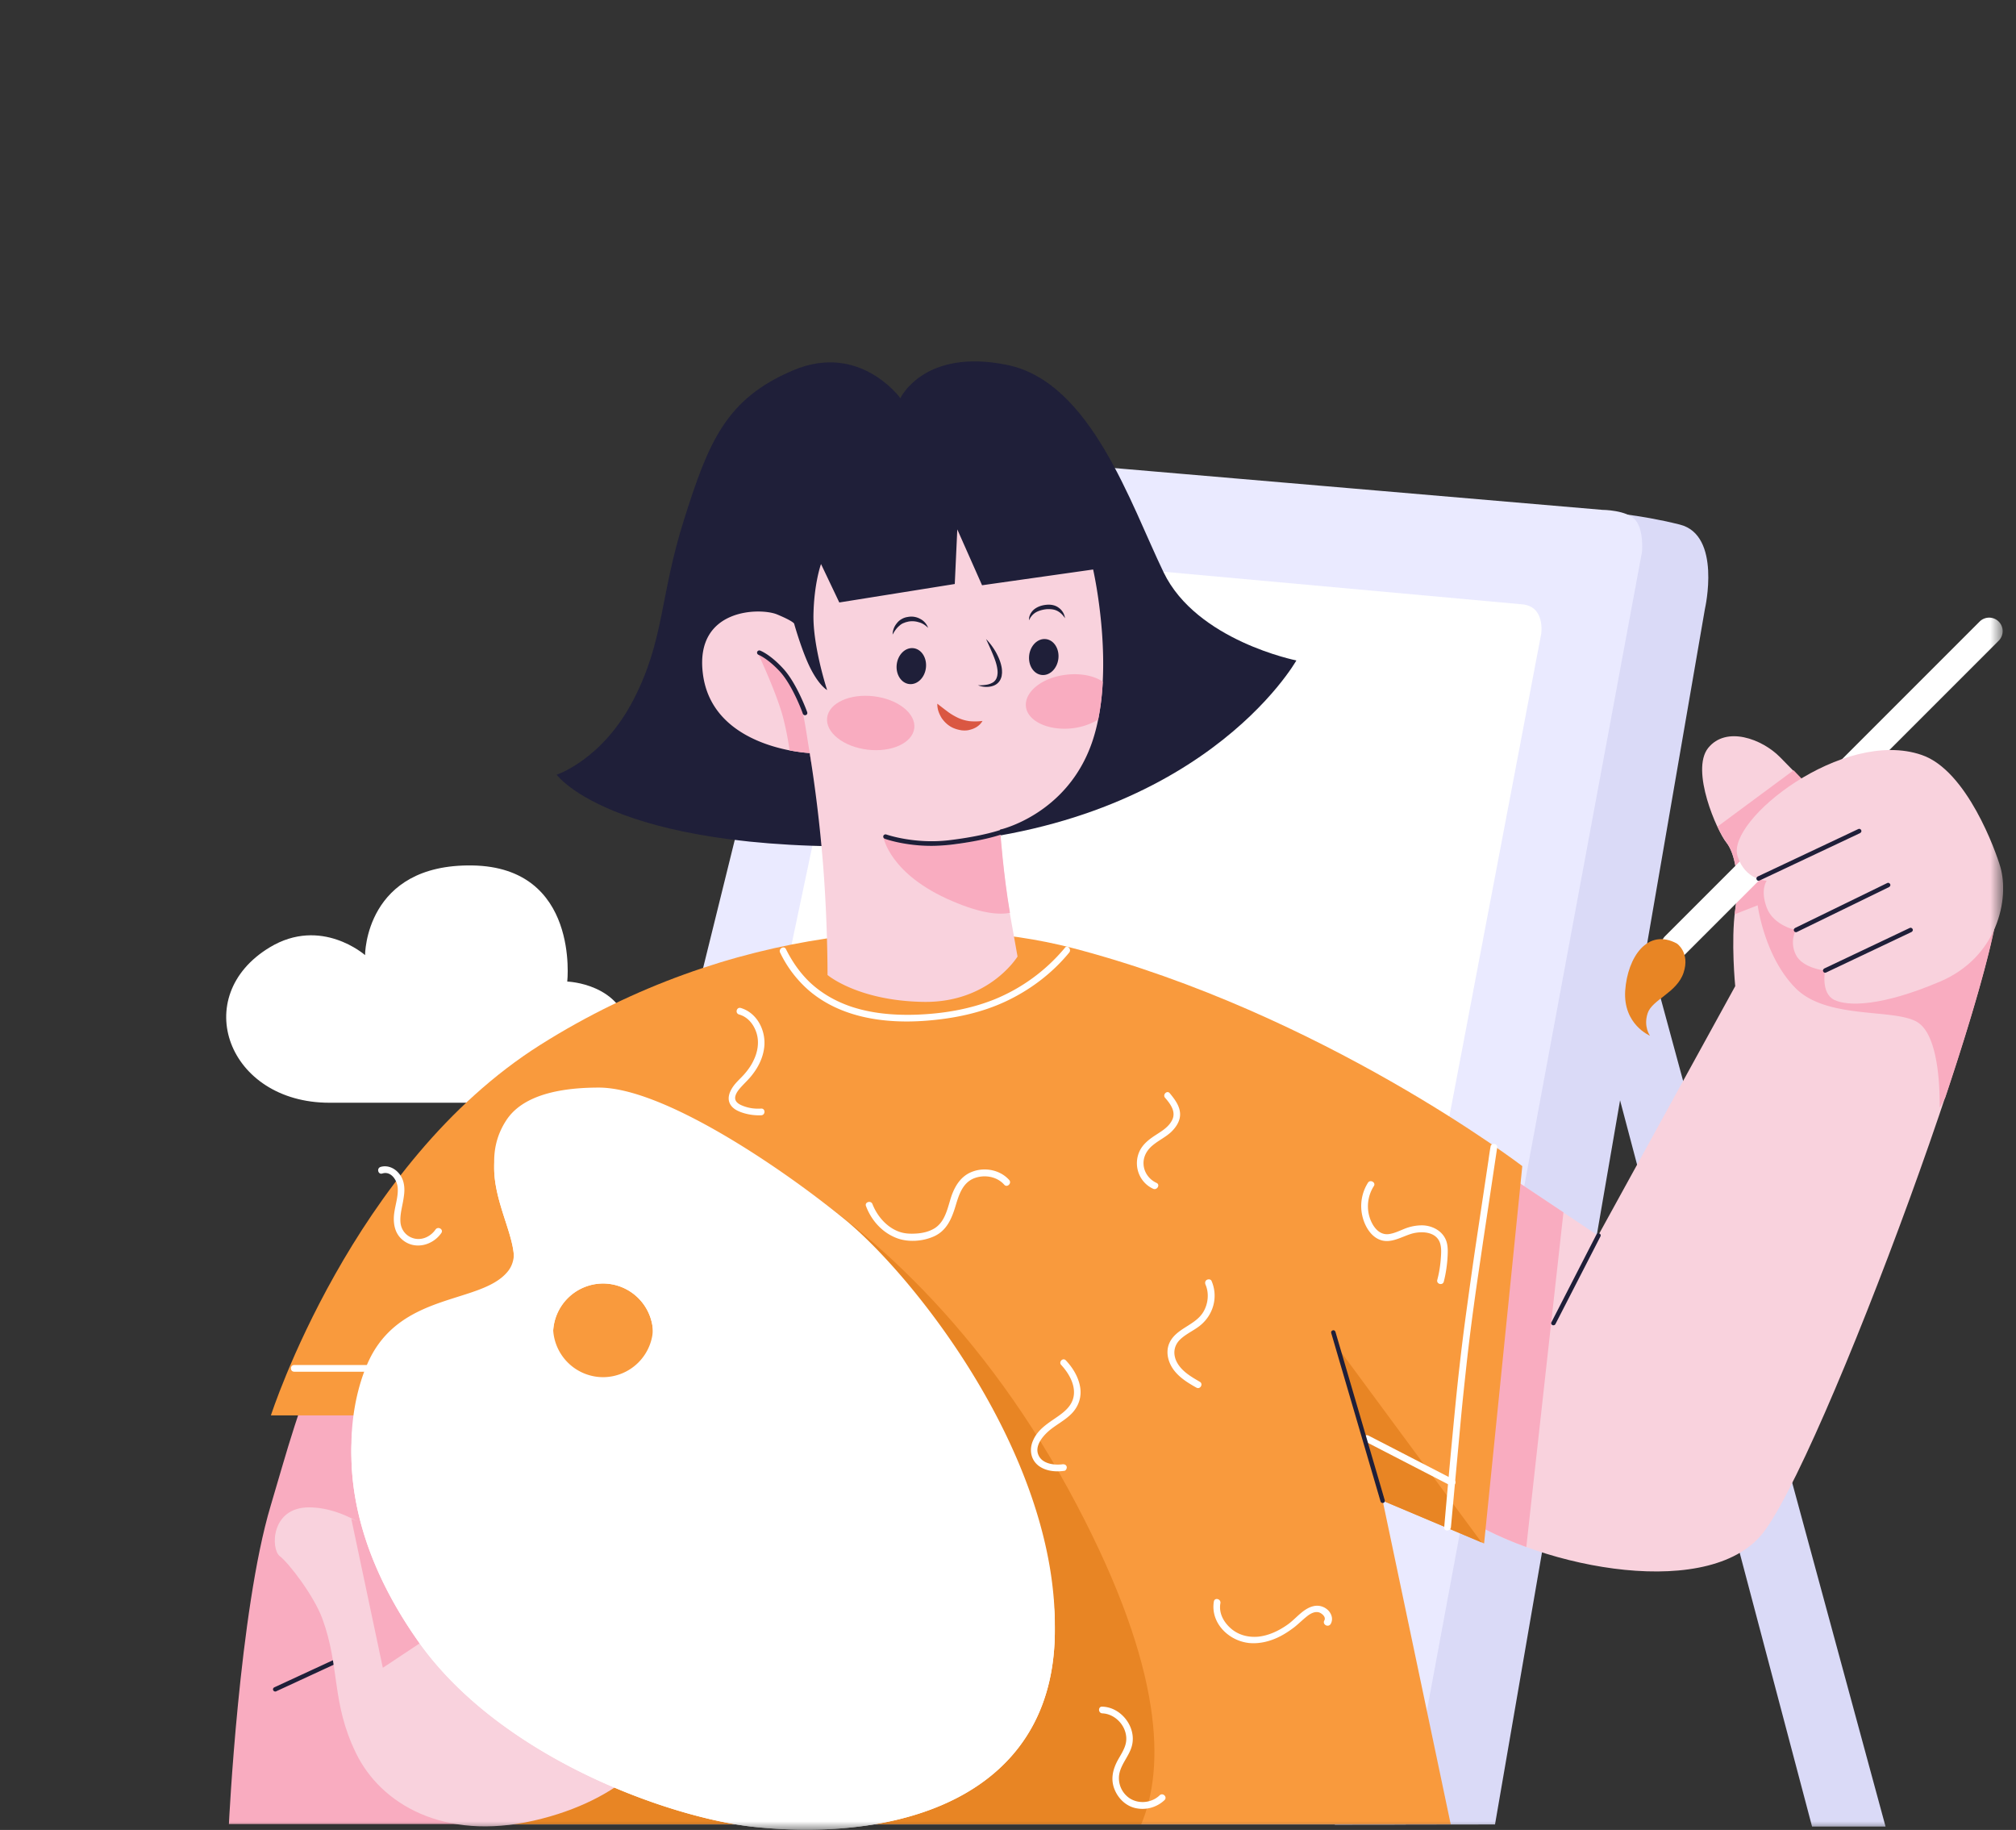 <svg width="119" height="108" fill="none" xmlns="http://www.w3.org/2000/svg"><rect width="100%" height="100%" fill="#333333" stroke="none"/><g clip-path="url(#a)"><mask id="b" style="mask-type:alpha" maskUnits="userSpaceOnUse" x="0" y="0" width="119" height="108"><path transform="matrix(-1 0 0 1 118.241 0)" fill="#fff" d="M0 0h117.989v108H0z"/></mask><g mask="url(#b)"><path d="m100.765 70.372-1.388 8.552-9.89 4.833 1.611-8.8 9.667-4.585z" fill="#DADAF7"/><path d="M100.642 35.916s.991-4.337-1.488-4.957c-2.478-.62-4.585-.744-4.585-.744L78.79 107.69l9.457-.012 12.394-71.76z" fill="#DADAF7"/><path d="M94.569 30.091s1.487 0 1.983.62c.495.62.371 1.86.371 1.86L82.98 107.676H29.005l19.459-78.701s1.239-3.346 5.577-2.355l40.528 3.47z" fill="#EAEAFF"/><path d="M90.975 37.404s.248-1.612-1.115-1.736l-38.173-3.47-7.809 37.058 35.943 5.825s3.842.992 4.337-1.86l6.817-35.817z" fill="#fff"/><path d="M106.962 107.802h4.338L96.055 51.657l-1.611 8.8 12.518 47.345z" fill="#DADAF7"/><path d="M19.442 65.082c-5.998 0-8.303-6.283-3.52-9.171 3.037-1.834 5.627.459 5.627.459s-.012-5.392 6.333-5.292c6.346.099 5.602 6.853 5.602 6.853s3.285.1 3.681 3.037c.446 3.247-3.619 4.114-5.726 4.114H19.442z" fill="#fff"/><path d="m94.332 72.925 8.094-14.723s-.261-2.653 0-4.512c.26-1.859 0-3.309-.533-3.978-.533-.657-2.12-4.239-1.066-5.565 1.066-1.326 3.185-.533 4.238.533 1.066 1.066 3.979 4.115 3.979 4.115s7.56.396 8.886 3.048c1.326 2.653-10.596 35-14.042 38.843-3.445 3.842-13.522 1.723-18.17-1.587-4.635-3.321 2.653-20.152 2.653-20.152l5.961 3.978z" fill="#F9D2DD"/><path d="M85.731 89.099c-4.635-3.31 2.652-20.152 2.652-20.152l3.904 2.603-2.193 19.755c-1.673-.607-3.198-1.376-4.363-2.206zM101.384 48.782l4.487-3.321c.942.966 2.218 2.305 2.838 2.937l-6.172 3.767c-.025-1.115-.26-1.983-.632-2.453-.124-.162-.322-.496-.521-.93z" fill="#F9ACC0"/><path d="M114.497 65.365c0-.843 0-4.239-1.326-5.044-1.363-.818-5.304-.137-7.163-1.983-1.859-1.847-2.256-4.908-2.256-4.908l-1.363.533.037-.26c.013-.125.037-.236.05-.36v-.05c.012-.099.025-.198.025-.31v-.024c.012-.223.024-.434.024-.645l.955-1.81 9.853.31c1.573.905 4.04-.11 4.61 1.03.508 1.016-.942 6.42-3.111 12.913a5.388 5.388 0 0 1-.335.608z" fill="#F9ACC0"/><path d="m99.415 56.378 18.565-18.565a.8.8 0 0 0 0-1.128.8.8 0 0 0-1.128 0L98.287 55.25a.8.8 0 0 0 0 1.128.8.8 0 0 0 1.127 0z" fill="#fff"/><path d="M99.377 57.408c-.397 1.19-1.86 1.587-2.12 2.392-.26.793.137 1.326.137 1.326s-1.587-.657-1.463-2.652c.137-1.995 1.326-3.718 3.05-2.789 0 0 .792.533.396 1.723z" fill="#E88524"/><path d="M114.497 57.94c-3.445 1.463-5.44 1.463-6.234 1.067-.793-.397-.533-1.723-.533-1.723s-1.326-.136-1.722-.93c-.397-.793 0-1.462 0-1.462s-1.326-.26-1.723-1.326 0-1.586 0-1.586-1.277-.013-1.723-1.463c-.657-2.12 6.234-7.56 10.869-5.961 2.677.905 4.388 5.713 4.648 6.618.533 1.859-.136 5.304-3.582 6.767z" fill="#F9D2DD"/><path fill-rule="evenodd" clip-rule="evenodd" d="m109.739 49.054-5.936 2.8z" fill="#1F1F39"/><path d="m103.863 51.967 5.937-2.8c.062-.038.099-.112.062-.174-.025-.062-.112-.1-.174-.062l-5.936 2.8c-.062.038-.099.112-.062.174.012.05.062.075.111.075.025 0 .038 0 .062-.013z" fill="#1F1F39"/><path fill-rule="evenodd" clip-rule="evenodd" d="m111.449 52.239-5.441 2.652z" fill="#1F1F39"/><path d="m106.069 55.004 5.441-2.652c.062-.038.099-.112.062-.174-.037-.062-.111-.1-.173-.062l-5.441 2.652c-.062.037-.099.112-.062.174.025.05.062.074.111.074.025 0 .038 0 .062-.012z" fill="#1F1F39"/><path fill-rule="evenodd" clip-rule="evenodd" d="m112.776 54.891-5.045 2.38z" fill="#1F1F39"/><path d="m107.792 57.396 5.044-2.392c.062-.037.099-.112.062-.174-.037-.062-.111-.099-.173-.062l-5.044 2.392c-.062.038-.1.112-.062.174.024.05.062.074.111.074.025 0 .037 0 .062-.012z" fill="#1F1F39"/><path fill-rule="evenodd" clip-rule="evenodd" d="m91.694 78.093 2.652-5.181z" fill="#1F1F39"/><path d="m91.816 78.143 2.653-5.168a.118.118 0 0 0-.063-.174.118.118 0 0 0-.173.062l-2.652 5.168a.118.118 0 0 0 .062.174c.012.012.025.012.05.012.049 0 .099-.024.123-.074z" fill="#1F1F39"/><path d="M27.653 67.757c-8.477 8.49-9.816 14.91-11.675 21.107-1.859 6.197-2.466 18.789-2.466 18.789H39.02l9.828-50.108S36.13 59.267 27.653 67.757z" fill="#F9ACC0"/><path d="M85.632 107.665H30.28l.694-24.13H15.991s4.771-14.848 15.913-21.876c11.143-7.027 23.4-7.795 31.431-5.7C78.06 59.8 89.858 68.822 89.858 68.822l-2.255 22.272-5.987-2.529 4.016 19.099z" fill="#F99A3D"/><path d="m41.435 82.605-5.837-18.033s16.967 3.31 27.973 24.267c5.131 9.754 5.193 15.492 3.793 18.826H30.269l.595-20.747 10.571-4.313zM87.454 91.032l-5.676-2.391-2.814-9.11 8.49 11.501z" fill="#E88524"/><path d="M69.657 65.712c.025.434-.235.818-.533 1.103-.322.297-.719.483-1.053.756-.36.285-.595.681-.57 1.14.024.483.334.905.768 1.103.235.112.025.446-.198.347-.843-.384-1.19-1.388-.806-2.218.198-.422.57-.707.954-.955.36-.235.744-.458.955-.855.272-.496-.075-.966-.397-1.338-.173-.186.112-.471.273-.273.285.347.582.731.607 1.19zM70.797 78.266c-.36.273-.78.459-1.115.769-.372.347-.459.818-.248 1.289.273.582.855.917 1.388 1.227.223.124.025.47-.198.347-.508-.285-1.016-.595-1.364-1.078-.31-.434-.458-1.017-.247-1.525.384-.905 1.536-1.053 2.02-1.871.285-.484.347-1.103.124-1.612-.037-.099-.025-.21.074-.272.1-.062.248-.037.285.062.41.954.1 2.032-.719 2.664zM85.037 74.412c.025-.347.075-.756-.05-1.09-.247-.633-1.053-.67-1.623-.521-.62.173-1.276.632-1.933.36-.558-.224-.892-.856-1.016-1.401a2.582 2.582 0 0 1 .334-1.958c.136-.211.484-.013.347.198a2.213 2.213 0 0 0-.297 1.673c.124.545.508 1.227 1.152 1.165.335-.037.657-.198.967-.322a2.784 2.784 0 0 1 1.004-.198c.595 0 1.215.31 1.438.892.136.36.099.78.074 1.165-.037.421-.1.843-.21 1.264-.063.248-.447.149-.385-.1.1-.37.161-.743.198-1.127zM77.886 95.171c-.272-.099-.557.075-.756.236-.247.198-.47.421-.718.62-.26.198-.533.383-.818.532-.57.298-1.215.471-1.86.41a2.497 2.497 0 0 1-1.511-.732c-.447-.459-.682-1.078-.57-1.723.05-.248.433-.148.384.112-.1.557.173 1.078.582 1.45.446.409 1.029.57 1.636.52.645-.062 1.252-.359 1.772-.73.496-.36.918-.955 1.537-1.079.31-.062.62.037.843.26.21.223.297.533.136.806-.16.223-.496.012-.372-.21.112-.2-.111-.397-.285-.472zM63.758 81.86c.099.583-.087 1.14-.496 1.562-.397.41-.917.657-1.351 1.029-.384.334-.855.905-.607 1.438.223.508.93.594 1.412.532.112-.012.211.025.248.137.025.086-.037.235-.136.248-.52.074-1.103.024-1.537-.31-.47-.372-.545-.992-.297-1.512.26-.583.78-.93 1.289-1.277.47-.322.979-.681 1.09-1.289.124-.681-.285-1.375-.73-1.859-.174-.173.098-.458.272-.272.409.433.743.979.843 1.574zM66.818 103.018c-.148.607-.656 1.09-.756 1.722a1.427 1.427 0 0 0 .632 1.401c.546.347 1.302.26 1.76-.186.186-.174.471.099.285.285a1.895 1.895 0 0 1-1.66.483c-.595-.111-1.066-.558-1.29-1.115-.247-.608-.099-1.202.211-1.76.162-.285.347-.57.434-.88.075-.26.062-.533-.025-.793-.186-.57-.73-1.029-1.338-1.054-.26-.012-.26-.409-.013-.396 1.116.024 2.033 1.202 1.76 2.293zM45.104 61.858c-.074.57-.334 1.103-.681 1.549-.174.235-.385.434-.583.644-.173.186-.372.397-.434.645-.074.31.186.47.447.57.347.136.706.186 1.078.16.26-.011.26.385 0 .397a3.179 3.179 0 0 1-.967-.111c-.26-.074-.558-.186-.743-.384-.422-.446-.124-1.017.21-1.4.186-.211.397-.397.57-.608.186-.223.36-.471.484-.744.235-.483.334-1.04.185-1.561-.148-.52-.508-.992-1.04-1.14-.26-.075-.15-.459.099-.385.991.298 1.512 1.389 1.375 2.368zM57.499 69.541c-.694.273-.905 1.004-1.103 1.661-.223.731-.52 1.438-1.277 1.772-.669.298-1.549.36-2.243.075-.83-.335-1.45-1.041-1.76-1.872-.087-.235.298-.347.384-.111.273.694.818 1.338 1.525 1.611.347.136.706.149 1.078.124.372-.025.744-.112 1.066-.31.644-.409.768-1.227.991-1.896.236-.67.62-1.252 1.326-1.475.72-.236 1.574-.05 2.083.52.173.186-.112.472-.286.286-.433-.496-1.177-.62-1.784-.385zM23.552 69.257c.322.384.359.88.285 1.363-.063.508-.236 1.004-.199 1.512.037.459.335.83.781.954.496.137 1.004-.111 1.289-.52.149-.21.483-.013.347.198-.533.78-1.673 1.041-2.392.322-.36-.36-.446-.867-.409-1.35.05-.546.26-1.079.223-1.624-.025-.434-.384-1.016-.905-.855-.247.087-.359-.298-.111-.385.409-.123.83.063 1.09.385zM59.383 59.094c-1.5.706-3.123 1.028-4.772 1.152-2.38.174-4.945-.173-6.829-1.76a6.927 6.927 0 0 1-1.735-2.268c-.111-.223.236-.433.347-.198.36.719.818 1.388 1.4 1.946.695.657 1.525 1.128 2.43 1.438 1.215.408 2.516.52 3.792.483 1.6-.05 3.198-.31 4.685-.905a10.622 10.622 0 0 0 4.152-3.036c.136-.211.421.074.26.272-1.004 1.227-2.305 2.206-3.73 2.876zM87.553 73.21c-.186 1.289-.384 2.565-.557 3.854-.15 1.09-.285 2.182-.41 3.285-.136 1.251-.272 2.49-.384 3.742-.16 1.748-.322 3.495-.483 5.243l-.074.805c-.025.248-.422.26-.397 0 .161-1.834.322-3.668.496-5.49.124-1.301.248-2.603.396-3.904.124-1.103.26-2.206.41-3.297.173-1.264.346-2.515.532-3.78l.781-5.205c.037-.272.074-.533.124-.805.012-.112.149-.162.248-.137.111.025.161.136.136.236-.272 1.822-.545 3.643-.818 5.453z" fill="#fff"/><path d="M80.576 85.07c-.224-.111-.025-.458.198-.346 1.685.867 3.358 1.735 5.044 2.602.223.124.025.459-.198.347-1.686-.867-3.359-1.735-5.044-2.603zM23.18 80.957H17.367c-.26 0-.26-.397 0-.397h10.064c.248 0 .26.397 0 .397H23.18z" fill="#fff"/><path d="m16.3 99.82 5.442-2.516c.061-.025.099-.112.061-.173-.024-.062-.111-.1-.173-.062l-5.44 2.516c-.063.024-.1.111-.063.173.025.05.075.074.124.074.025 0 .037 0 .05-.012z" fill="#1F1F39"/><path fill-rule="evenodd" clip-rule="evenodd" d="M29.959 75.057c1.55-1.859-2.28-5.49-.1-8.899.509-.805 1.76-1.97 5.491-1.97 3.73 0 10.56 4.56 14.489 7.758 3.928 3.198 12.108 13.348 12.418 23.4.31 10.051-8.7 13.038-17.698 12.109-4.92-.509-15.009-4.053-19.88-10.969-5.9-8.378-3.668-14.773-2.764-16.471 1.996-3.743 6.495-3.086 8.044-4.958zm8.589 3.272a2.957 2.957 0 0 0-2.95-2.95 2.957 2.957 0 0 0-2.95 2.95 2.957 2.957 0 0 0 2.95 2.95 2.957 2.957 0 0 0 2.95-2.95z" fill="#fff"/><path d="M51.71 82.208c-.52-1.66-2.28-2.28-3.21-.93-.669.98-.483 2.492.583 3.21.384.273.917.434 1.586.41 0 0 1.55-1.041 1.041-2.69z" fill="#F99A3D"/><path d="M53.148 90.797c-1.14-.099-1.45 0-1.76.83-.31.831.719 1.661 1.97 1.76 1.24.1 2.17-.718 2.48-1.76.31-1.04 0-1.858-1.03-1.66 0 0-.52.93-1.66.83z" fill="#3C82F5"/><path d="M46.108 97.415c-2.169.41-5.59-.52-5.8-1.97-.21-1.45.62-1.351 1.76-1.55 1.14-.198 2.59-.929 3.21-1.66.62-.707 2.689-1.128 3.42.942.719 2.07-.409 3.83-2.59 4.238z" fill="#BEE3C5"/><path d="M33.59 90.277c-3.21-.52-3.11-1.97-2.479-2.38.62-.409 2.28 0 2.69-.52.409-.508 2.987-1.76 3.619.421.62 2.169-.62 3-3.83 2.479z" fill="#DA5742"/><path d="M46.802 21.863c-3.941 1.673-4.97 4.201-6.42 8.787-1.45 4.586-1.153 7.09-2.987 10.646-1.847 3.557-4.536 4.425-4.536 4.425s3.532 4.92 20.933 4.152c17.041-.744 22.73-10.894 22.73-10.894s-5.887-1.165-7.833-5.193c-1.958-4.04-4.288-11.23-9.22-12.245-4.934-1.017-6.322 1.958-6.322 1.958s-2.404-3.322-6.345-1.636z" fill="#1F1F39"/><path d="M64.426 43.91c-1.5 4.19-5.403 5.057-5.403 5.057s.198 2.776.62 5.131l.42 2.355s-1.672 2.739-5.552 2.677c-3.879-.062-5.664-1.587-5.664-1.587s.013-3.21-.285-6.779a82.093 82.093 0 0 0-.768-6.32s-5.775-.236-6.308-4.71c-.471-3.854 3.408-3.88 4.387-3.47.98.409 1.004.545 1.004.545s.47 1.686.991 2.69c.521 1.003.955 1.226.955 1.226s-.843-2.565-.806-4.449c.037-1.871.446-2.987.446-2.987l1.079 2.268 6.816-1.09.149-3.223 1.462 3.297 6.556-.93s1.4 6.11-.099 10.3z" fill="#F9D2DD"/><path d="M47.794 44.444s-.483-.025-1.19-.161a16.655 16.655 0 0 0-.396-1.996c-.397-1.462-1.463-3.718-1.463-3.718s1.351.682 2.256 2.392c.459.868.57 2.243.793 3.446.074.347.112.644.136.88a16.091 16.091 0 0 0-.136-.843z" fill="#F9ACC0"/><path d="M47.571 42.2c.075-.024.1-.099.075-.173-.025-.074-.62-1.698-1.401-2.553-.78-.855-1.35-1.066-1.376-1.078a.138.138 0 0 0-.173.074.138.138 0 0 0 .074.174s.545.21 1.277 1.003c.743.818 1.338 2.442 1.338 2.467.025.062.075.099.137.099.012 0 .024 0 .05-.013zM62.492 35.867c-.21-.16-.483-.198-.731-.173-.248.025-.496.099-.706.26-.199.161-.335.41-.31.657a.96.96 0 0 1 .421-.483c.186-.1.397-.15.607-.174.211-.012.422 0 .608.087s.36.248.483.446a.891.891 0 0 0-.372-.62zM54.313 36.524a1.073 1.073 0 0 0-.731-.111.956.956 0 0 0-.36.124.916.916 0 0 0-.285.248 1.065 1.065 0 0 0-.248.669c.112-.211.236-.385.397-.52a.774.774 0 0 1 .248-.162c.05-.012.087-.037.136-.05l.149-.037c.198-.037.409-.025.607.037.21.05.397.174.558.335a.944.944 0 0 0-.471-.533zM58.601 38.606c.124.298.236.595.273.905.012.075.012.149.012.223-.012.075-.012.149-.037.21a.55.55 0 0 1-.223.323 1.06 1.06 0 0 1-.421.149c-.161.025-.322.037-.483.025.148.062.322.099.495.099.174 0 .347-.025.52-.112a.737.737 0 0 0 .36-.433c.037-.087.037-.186.05-.273 0-.087 0-.186-.013-.273-.05-.347-.186-.657-.347-.954a3.878 3.878 0 0 0-.582-.78c.136.296.273.594.396.891z" fill="#1F1F39"/><path fill-rule="evenodd" clip-rule="evenodd" d="M62.473 38.881c.07-.584-.258-1.105-.734-1.162-.475-.057-.918.37-.989.954-.07.585.258 1.105.734 1.162.475.058.918-.37.989-.954zM54.655 39.418c.07-.585-.258-1.105-.734-1.163-.475-.057-.918.37-.989.955-.07.584.258 1.104.734 1.162.476.057.918-.37.989-.954z" fill="#1F1F39"/><path d="M59.047 49.104s.174 2.478.57 4.771c-.632.124-1.685.05-3.408-.694-3.706-1.574-4.065-3.78-4.065-3.78 3.631 1.301 6.903-.297 6.903-.297z" fill="#F9ACC0"/><path d="M57.213 42.56a2.392 2.392 0 0 1-.645-.186 3.688 3.688 0 0 1-.594-.347c-.199-.149-.41-.31-.645-.496-.012.31.1.595.26.855.174.248.41.471.72.595.148.062.309.1.47.124.161.013.322.013.483-.037.298-.074.583-.248.732-.52a3.342 3.342 0 0 1-.781.012z" fill="#DA5742"/><path d="M56.073 49.86c2.095-.248 3.11-.633 3.16-.657.075-.025.1-.1.075-.174-.025-.074-.1-.099-.174-.074-.012 0-1.028.384-3.098.632-2.057.248-3.706-.335-3.718-.335a.138.138 0 0 0-.174.075.138.138 0 0 0 .075.173c.062.025 1.19.422 2.764.422.347 0 .706-.025 1.09-.062z" fill="#1F1F39"/><path fill-rule="evenodd" clip-rule="evenodd" d="M53.968 42.98c.104-.87-.962-1.714-2.382-1.886-1.42-.171-2.657.395-2.762 1.265-.105.87.962 1.714 2.382 1.885 1.42.172 2.657-.395 2.761-1.264z" fill="#F9ACC0"/><path d="M62.939 39.821c.855-.1 1.648.062 2.156.409a14.994 14.994 0 0 1-.272 2.243 3.89 3.89 0 0 1-1.512.508c-1.413.161-2.653-.409-2.752-1.276-.099-.868.955-1.723 2.38-1.884z" fill="#F9ACC0"/><path d="M31.892 94.33c1.86.136 1.983 2.317 1.983 2.317s1.326-.409 2.392.273c1.066.681.793 2.726.793 2.726s1.19.137 1.86 1.773c.656 1.635-2.108 4.833-7.425 6.035-5.304 1.202-9.022-.979-10.484-3.991-1.463-3.011-.93-5.056-1.983-7.931-.508-1.376-1.983-3.285-2.516-3.694-.533-.409-.533-2.875 1.723-2.875 2.255 0 4.635 1.772 6.097 3.557 1.462 1.797 1.723 3.718 1.723 3.718s3.978-2.045 5.837-1.909z" fill="#F9D2DD"/><path d="m31.558 102.509 5.564-2.603c.062-.037.1-.111.062-.173-.037-.062-.111-.1-.173-.062l-5.565 2.603c-.062.037-.1.111-.062.173.012.037.062.074.111.074.025 0 .038 0 .063-.012zM28.236 99.225l5.565-2.603c.062-.037.099-.111.062-.173-.037-.062-.112-.1-.174-.062l-5.564 2.602c-.062.038-.1.112-.062.174.012.05.062.074.111.074.025 0 .037 0 .062-.012z" fill="#1F1F39"/><path d="M24.99 91.181c.507.942 1.238 4.4 1.325 4.784l-3.718 2.467-1.859-8.787c.025 0 .037 0 .05.012l4.201 1.525z" fill="#F9ACC0"/><path fill-rule="evenodd" clip-rule="evenodd" d="m78.692 78.626 2.925 9.94z" fill="#1F1F39"/><path d="M81.653 88.703c.075-.025.112-.1.087-.162l-2.912-9.94c-.025-.073-.1-.11-.161-.086-.075.025-.112.1-.087.161l2.912 9.94c.013.05.062.087.124.087h.037z" fill="#1F1F39"/><path d="M83.24 60.618c-.037-.099.037-.223.136-.248a.212.212 0 0 1 .248.137c.1.285.21.57.31.843.037.099-.037.223-.136.247-.112.038-.211-.024-.248-.136-.1-.285-.211-.57-.31-.843z" fill="#fff"/><path fill-rule="evenodd" clip-rule="evenodd" d="M29.959 75.429c1.55-1.86-2.28-5.49-.1-8.899.509-.805 1.76-1.97 5.491-1.97 3.73 0 10.56 4.56 14.489 7.758 3.928 3.198 12.108 13.348 12.418 23.4.31 10.051-8.7 13.038-17.698 12.108-4.92-.508-15.009-4.052-19.88-10.968-5.9-8.378-3.668-14.774-2.764-16.472 1.996-3.742 6.495-3.086 8.044-4.957zm8.589 3.272a2.957 2.957 0 0 0-2.95-2.95 2.957 2.957 0 0 0-2.95 2.95 2.957 2.957 0 0 0 2.95 2.95 2.957 2.957 0 0 0 2.95-2.95z" fill="#fff"/><path fill-rule="evenodd" clip-rule="evenodd" d="M29.959 75.429c1.55-1.86-2.28-5.49-.1-8.899.509-.805 1.76-1.97 5.491-1.97 3.73 0 10.56 4.56 14.489 7.758 3.928 3.198 12.108 13.348 12.418 23.4.31 10.051-8.7 13.038-17.698 12.108-4.92-.508-15.009-4.052-19.88-10.968-5.9-8.378-3.668-14.774-2.764-16.472 1.996-3.742 6.495-3.086 8.044-4.957zm8.589 3.272a2.957 2.957 0 0 0-2.95-2.95 2.957 2.957 0 0 0-2.95 2.95 2.957 2.957 0 0 0 2.95 2.95 2.957 2.957 0 0 0 2.95-2.95z" fill="#fff"/><path d="M51.71 82.58c-.52-1.661-2.28-2.28-3.21-.93-.669.98-.483 2.491.583 3.21.384.273.917.434 1.587.41 0 0 1.549-1.042 1.04-2.69zM53.148 91.168c-1.14-.099-1.45 0-1.76.83-.31.831.719 1.661 1.97 1.76 1.24.1 2.17-.718 2.48-1.76.31-1.04 0-1.858-1.03-1.66 0 0-.52.93-1.66.83zM46.109 97.787c-2.17.408-5.59-.521-5.8-1.971-.211-1.45.62-1.351 1.76-1.55 1.14-.198 2.59-.929 3.21-1.66.619-.706 2.689-1.128 3.42.942.719 2.07-.41 3.83-2.59 4.239zM33.591 90.648c-3.21-.52-3.11-1.97-2.479-2.38.62-.409 2.28 0 2.69-.52.409-.508 2.987-1.76 3.619.421.62 2.169-.62 3-3.83 2.479z" fill="#fff"/></g></g><defs><clipPath id="a"><path fill="#fff" transform="translate(.251)" d="M0 0h117.989v108H0z"/></clipPath></defs></svg>